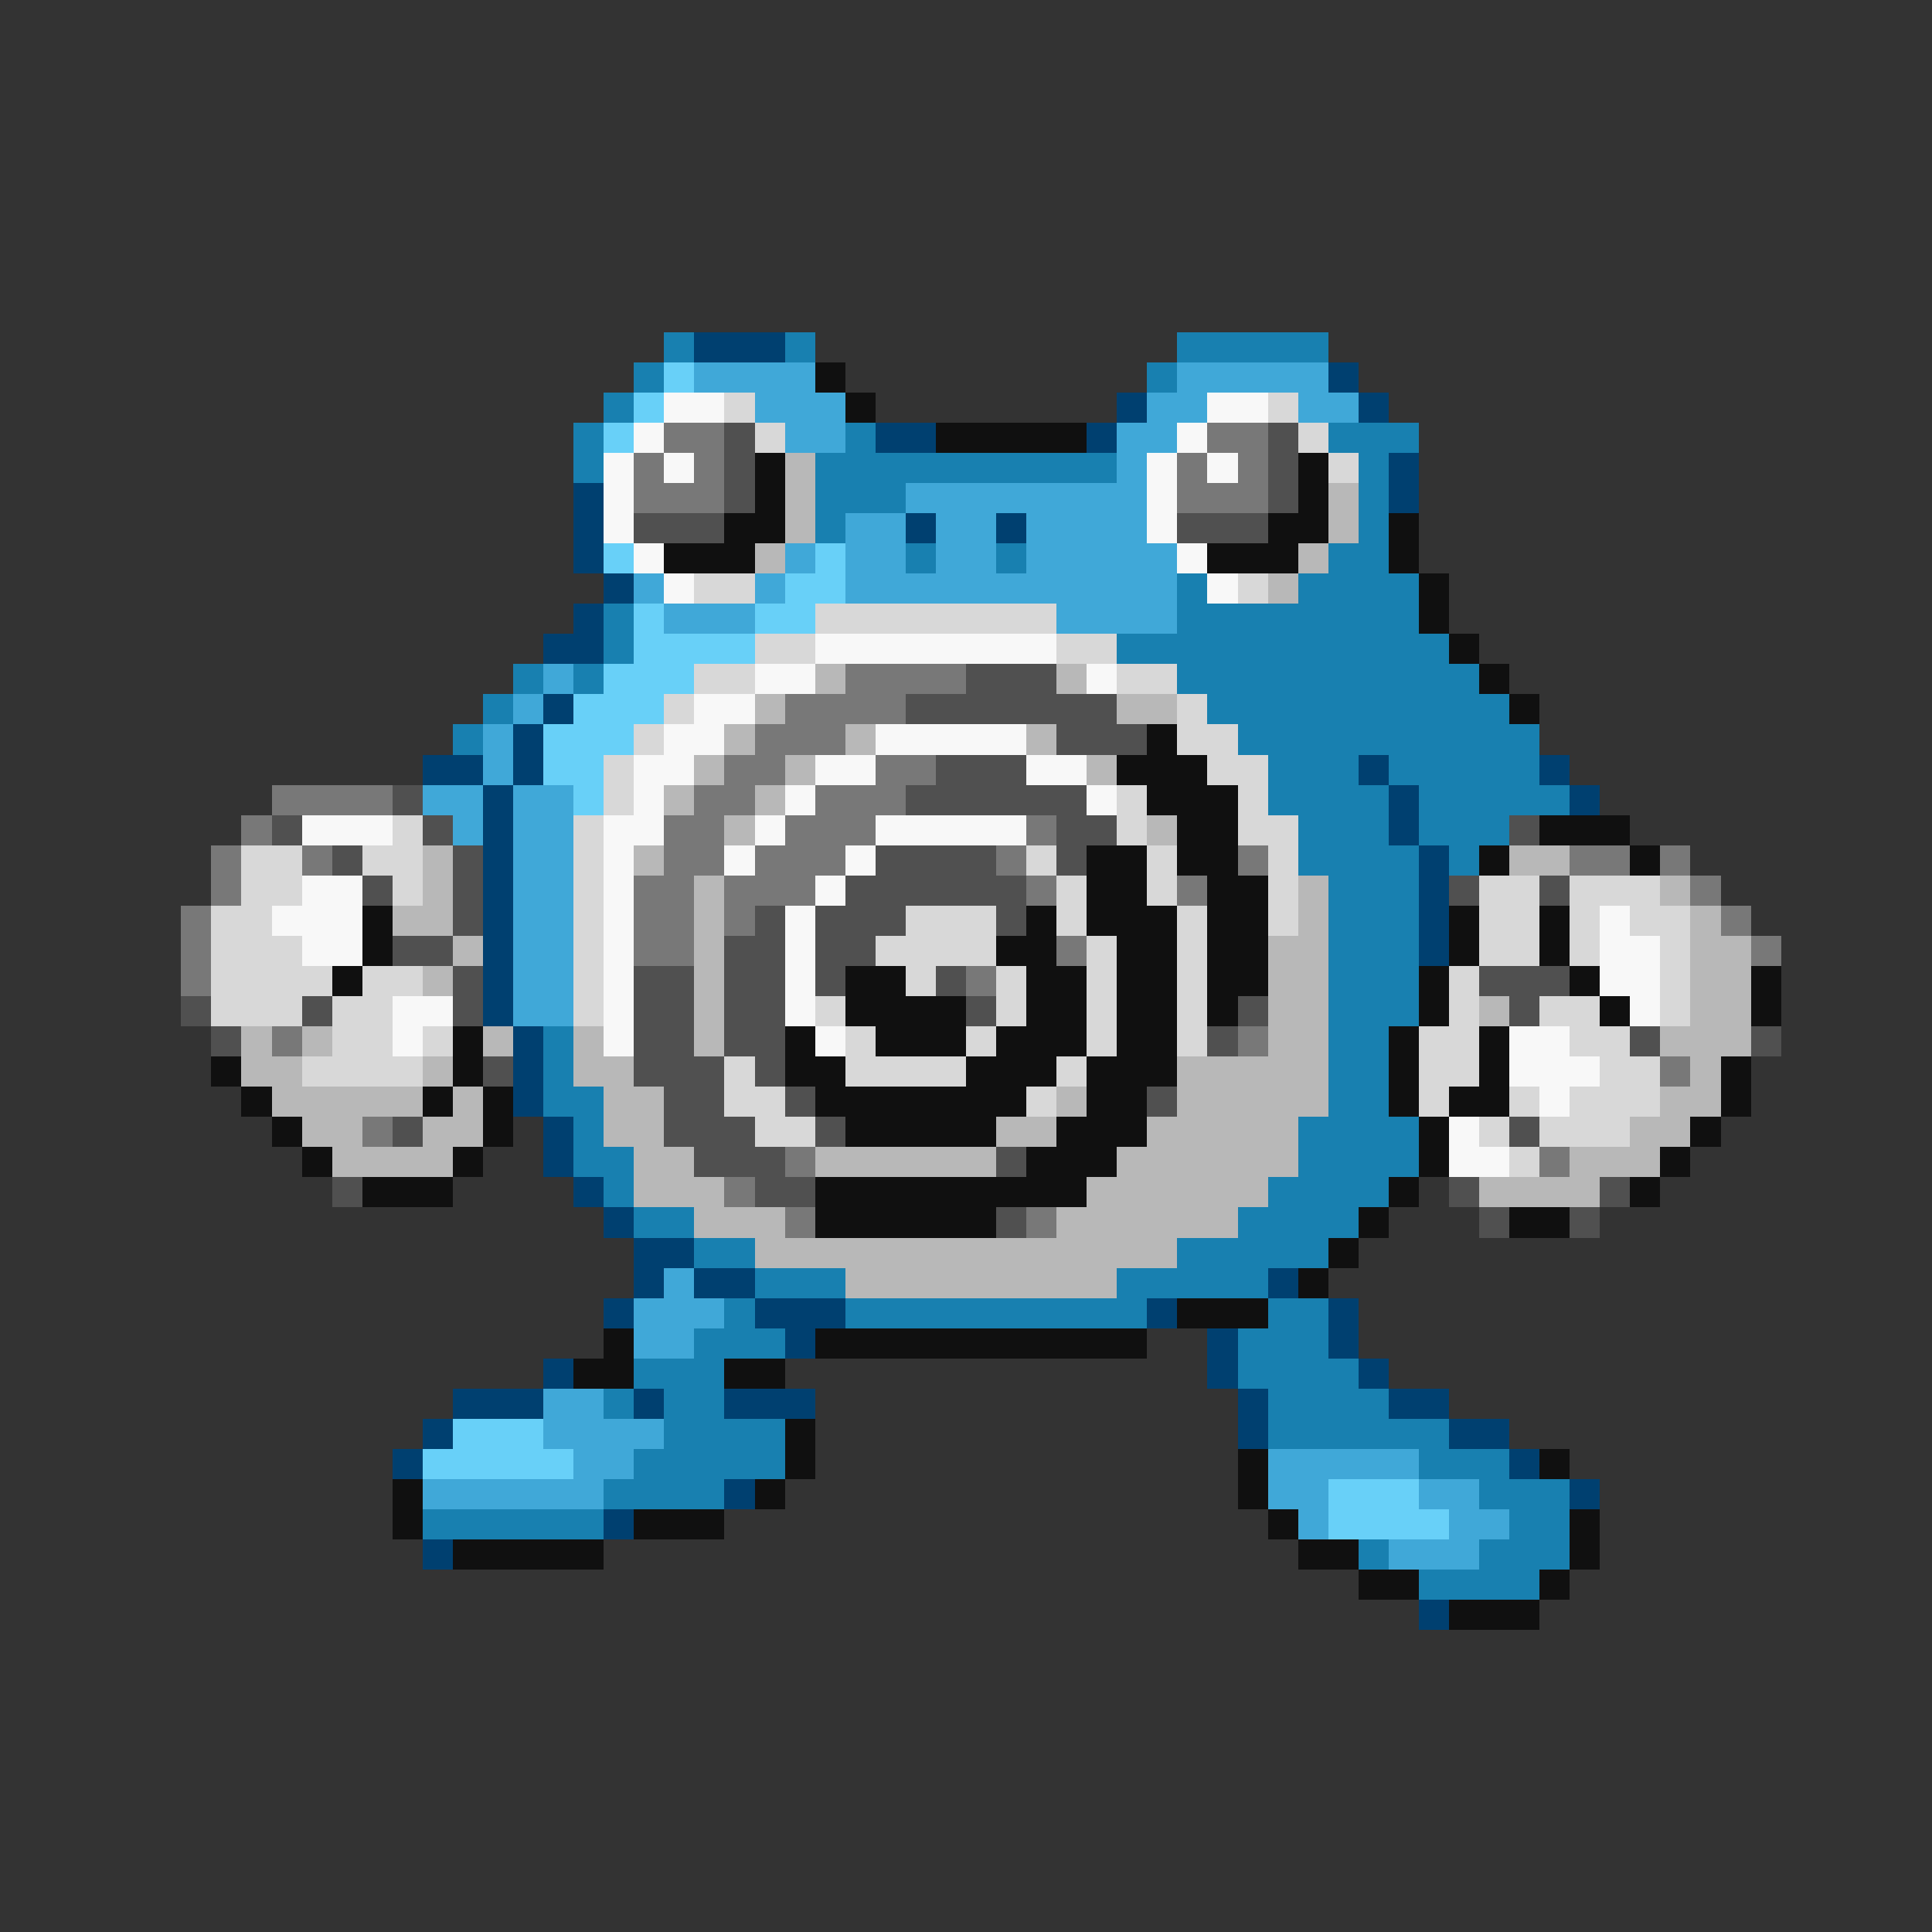 <svg xmlns="http://www.w3.org/2000/svg" viewBox="0 -0.5 64 64" shape-rendering="crispEdges">
<rect x="0" y="-0.5" width="64" height="64" fill="#333333" stroke="none"/>
<path stroke="#1880b0" d="M22 11h1M26 11h1M39 11h5M21 12h1M38 12h1M20 13h1M19 14h1M28 14h1M44 14h3M19 15h1M27 15h10M45 15h1M27 16h3M45 16h1M27 17h1M45 17h1M30 18h1M33 18h1M44 18h2M39 19h1M43 19h4M20 20h1M39 20h8M20 21h1M37 21h11M17 22h1M19 22h1M39 22h10M16 23h1M40 23h10M15 24h1M41 24h10M42 25h3M46 25h5M42 26h4M47 26h5M43 27h3M47 27h3M43 28h4M48 28h1M44 29h3M44 30h3M44 31h3M44 32h3M44 33h3M18 34h1M44 34h2M18 35h1M44 35h2M18 36h2M44 36h2M19 37h1M43 37h4M19 38h2M43 38h4M20 39h1M42 39h4M21 40h2M41 40h4M23 41h2M39 41h5M25 42h3M37 42h5M24 43h1M28 43h10M42 43h2M23 44h3M41 44h3M21 45h3M41 45h4M20 46h1M22 46h2M42 46h4M22 47h4M42 47h6M21 48h5M47 48h3M20 49h4M49 49h3M14 50h6M50 50h2M45 51h1M49 51h3M47 52h4" />
<path stroke="#004070" d="M23 11h3M44 12h1M37 13h1M45 13h1M29 14h2M36 14h1M46 15h1M19 16h1M46 16h1M19 17h1M30 17h1M33 17h1M19 18h1M20 19h1M19 20h1M18 21h2M18 23h1M17 24h1M14 25h2M17 25h1M45 25h1M51 25h1M16 26h1M46 26h1M52 26h1M16 27h1M46 27h1M16 28h1M47 28h1M16 29h1M47 29h1M16 30h1M47 30h1M16 31h1M47 31h1M16 32h1M16 33h1M17 34h1M17 35h1M17 36h1M18 37h1M18 38h1M19 39h1M20 40h1M21 41h2M21 42h1M23 42h2M42 42h1M20 43h1M25 43h3M38 43h1M44 43h1M26 44h1M40 44h1M44 44h1M18 45h1M40 45h1M45 45h1M15 46h3M21 46h1M24 46h3M41 46h1M46 46h2M14 47h1M41 47h1M48 47h2M13 48h1M50 48h1M24 49h1M52 49h1M20 50h1M14 51h1M47 53h1" />
<path stroke="#68d0f8" d="M22 12h1M21 13h1M20 14h1M20 18h1M27 18h1M26 19h2M21 20h1M25 20h2M21 21h4M20 22h3M19 23h3M18 24h3M18 25h2M19 26h1M15 47h3M14 48h5M44 49h3M44 50h4" />
<path stroke="#40a8d8" d="M23 12h4M39 12h5M25 13h3M38 13h2M43 13h2M26 14h2M37 14h2M37 15h1M30 16h8M28 17h2M31 17h2M34 17h4M26 18h1M28 18h2M31 18h2M34 18h5M21 19h1M25 19h1M28 19h11M22 20h3M35 20h4M18 22h1M17 23h1M16 24h1M16 25h1M14 26h2M17 26h2M15 27h1M17 27h2M17 28h2M17 29h2M17 30h2M17 31h2M17 32h2M17 33h2M22 42h1M21 43h3M21 44h2M18 46h2M18 47h4M19 48h2M42 48h5M14 49h6M42 49h2M47 49h2M43 50h1M48 50h2M46 51h3" />
<path stroke="#101010" d="M27 12h1M28 13h1M31 14h5M25 15h1M43 15h1M25 16h1M43 16h1M24 17h2M42 17h2M46 17h1M22 18h3M40 18h3M46 18h1M47 19h1M47 20h1M48 21h1M49 22h1M50 23h1M38 24h1M37 25h3M38 26h3M39 27h2M51 27h3M36 28h2M39 28h2M49 28h1M54 28h1M36 29h2M40 29h2M12 30h1M34 30h1M36 30h3M40 30h2M48 30h1M51 30h1M12 31h1M33 31h2M37 31h2M40 31h2M48 31h1M51 31h1M11 32h1M28 32h2M34 32h2M37 32h2M40 32h2M47 32h1M52 32h1M58 32h1M28 33h4M34 33h2M37 33h2M40 33h1M47 33h1M53 33h1M58 33h1M15 34h1M26 34h1M29 34h3M33 34h3M37 34h2M46 34h1M49 34h1M7 35h1M15 35h1M26 35h2M32 35h3M36 35h3M46 35h1M49 35h1M57 35h1M8 36h1M14 36h1M16 36h1M27 36h7M36 36h2M46 36h1M48 36h2M57 36h1M9 37h1M16 37h1M28 37h5M35 37h3M47 37h1M56 37h1M10 38h1M15 38h1M34 38h3M47 38h1M55 38h1M12 39h3M27 39h9M46 39h1M54 39h1M27 40h6M45 40h1M50 40h2M44 41h1M43 42h1M39 43h3M20 44h1M27 44h11M19 45h2M24 45h2M26 47h1M26 48h1M41 48h1M51 48h1M13 49h1M25 49h1M41 49h1M13 50h1M21 50h3M42 50h1M52 50h1M15 51h5M43 51h2M52 51h1M45 52h2M51 52h1M48 53h3" />
<path stroke="#f8f8f8" d="M22 13h2M40 13h2M21 14h1M39 14h1M20 15h1M22 15h1M38 15h1M40 15h1M20 16h1M38 16h1M20 17h1M38 17h1M21 18h1M39 18h1M22 19h1M40 19h1M27 21h8M25 22h2M36 22h1M23 23h2M22 24h2M29 24h5M21 25h2M27 25h2M34 25h2M21 26h1M26 26h1M36 26h1M10 27h3M20 27h2M25 27h1M29 27h5M20 28h1M24 28h1M28 28h1M10 29h2M20 29h1M27 29h1M9 30h3M20 30h1M26 30h1M53 30h1M10 31h2M20 31h1M26 31h1M53 31h2M20 32h1M26 32h1M53 32h2M13 33h2M20 33h1M26 33h1M54 33h1M13 34h1M20 34h1M27 34h1M50 34h2M50 35h3M51 36h1M48 37h1M48 38h2" />
<path stroke="#d8d8d8" d="M24 13h1M42 13h1M25 14h1M43 14h1M44 15h1M23 19h2M41 19h1M27 20h8M25 21h2M35 21h2M23 22h2M37 22h2M22 23h1M39 23h1M21 24h1M39 24h2M20 25h1M40 25h2M20 26h1M37 26h1M41 26h1M13 27h1M19 27h1M37 27h1M41 27h2M8 28h2M12 28h2M19 28h1M34 28h1M38 28h1M42 28h1M8 29h2M13 29h1M19 29h1M35 29h1M38 29h1M42 29h1M49 29h2M52 29h3M7 30h2M19 30h1M30 30h3M35 30h1M39 30h1M42 30h1M49 30h2M52 30h1M54 30h2M7 31h3M19 31h1M29 31h4M36 31h1M39 31h1M49 31h2M52 31h1M55 31h1M7 32h4M12 32h2M19 32h1M30 32h1M33 32h1M36 32h1M39 32h1M48 32h1M55 32h1M7 33h3M11 33h2M19 33h1M27 33h1M33 33h1M36 33h1M39 33h1M48 33h1M51 33h2M55 33h1M11 34h2M14 34h1M28 34h1M32 34h1M36 34h1M39 34h1M47 34h2M52 34h2M10 35h4M24 35h1M28 35h4M35 35h1M47 35h2M53 35h2M24 36h2M34 36h1M47 36h1M50 36h1M52 36h3M25 37h2M49 37h1M51 37h3M50 38h1" />
<path stroke="#787878" d="M22 14h2M40 14h2M21 15h1M23 15h1M39 15h1M41 15h1M21 16h3M39 16h3M28 22h4M26 23h4M25 24h3M24 25h2M29 25h2M9 26h4M23 26h2M27 26h3M8 27h1M22 27h2M26 27h3M34 27h1M7 28h1M10 28h1M22 28h2M25 28h3M33 28h1M41 28h1M52 28h2M55 28h1M7 29h1M21 29h2M24 29h3M34 29h1M39 29h1M56 29h1M6 30h1M21 30h2M24 30h1M57 30h1M6 31h1M21 31h2M35 31h1M58 31h1M6 32h1M32 32h1M9 34h1M41 34h1M55 35h1M12 37h1M26 38h1M51 38h1M24 39h1M26 40h1M34 40h1" />
<path stroke="#505050" d="M24 14h1M42 14h1M24 15h1M42 15h1M24 16h1M42 16h1M21 17h3M39 17h3M32 22h3M30 23h7M35 24h3M31 25h3M13 26h1M30 26h6M9 27h1M14 27h1M35 27h2M50 27h1M11 28h1M15 28h1M29 28h4M35 28h1M12 29h1M15 29h1M28 29h6M48 29h1M51 29h1M15 30h1M25 30h1M27 30h3M33 30h1M13 31h2M24 31h2M27 31h2M15 32h1M21 32h2M24 32h2M27 32h1M31 32h1M49 32h3M6 33h1M10 33h1M15 33h1M21 33h2M24 33h2M32 33h1M41 33h1M50 33h1M7 34h1M21 34h2M24 34h2M40 34h1M54 34h1M58 34h1M16 35h1M21 35h3M25 35h1M22 36h2M26 36h1M38 36h1M13 37h1M22 37h3M27 37h1M50 37h1M23 38h3M33 38h1M11 39h1M25 39h2M48 39h1M53 39h1M33 40h1M49 40h1M52 40h1" />
<path stroke="#b8b8b8" d="M26 15h1M26 16h1M44 16h1M26 17h1M44 17h1M25 18h1M43 18h1M42 19h1M27 22h1M35 22h1M25 23h1M37 23h2M24 24h1M28 24h1M34 24h1M23 25h1M26 25h1M36 25h1M22 26h1M25 26h1M24 27h1M38 27h1M14 28h1M21 28h1M50 28h2M14 29h1M23 29h1M43 29h1M55 29h1M13 30h2M23 30h1M43 30h1M56 30h1M15 31h1M23 31h1M42 31h2M56 31h2M14 32h1M23 32h1M42 32h2M56 32h2M23 33h1M42 33h2M49 33h1M56 33h2M8 34h1M10 34h1M16 34h1M19 34h1M23 34h1M42 34h2M55 34h3M8 35h2M14 35h1M19 35h2M39 35h5M56 35h1M9 36h5M15 36h1M20 36h2M35 36h1M39 36h5M55 36h2M10 37h2M14 37h2M20 37h2M33 37h2M38 37h5M54 37h2M11 38h4M21 38h2M27 38h6M37 38h6M52 38h3M21 39h3M36 39h6M49 39h4M23 40h3M35 40h6M25 41h14M28 42h9" />
</svg>